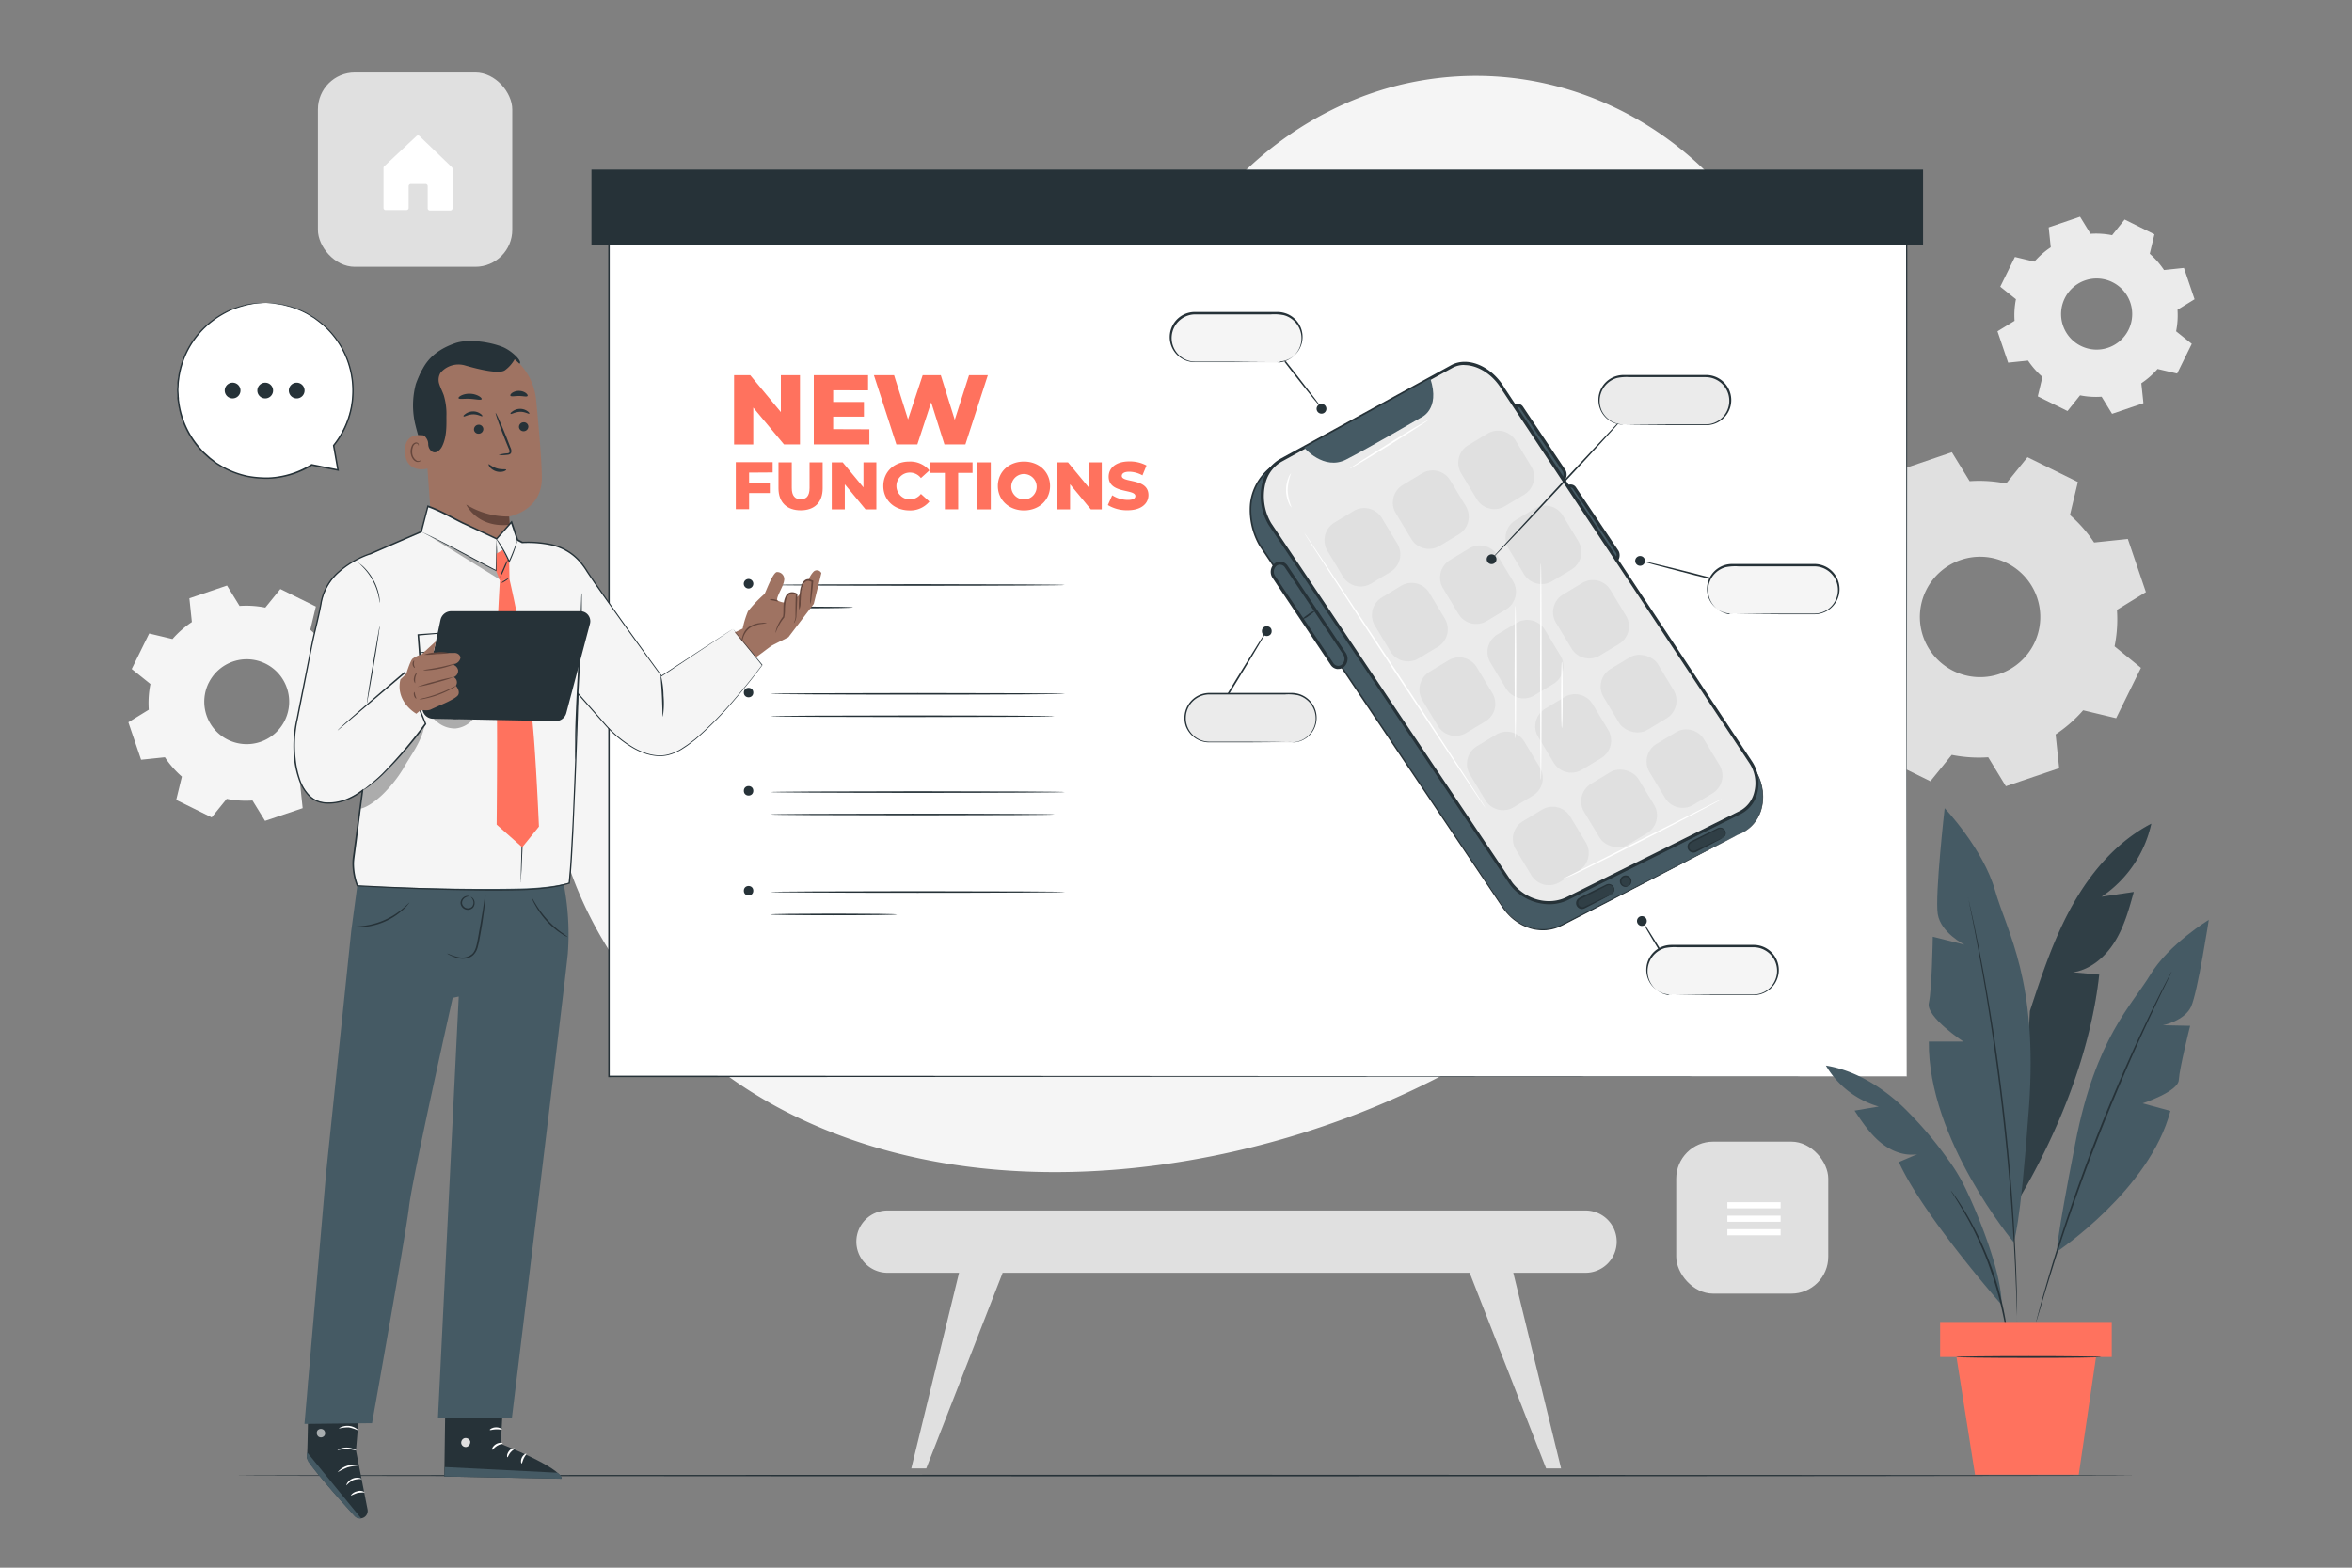 <svg xmlns="http://www.w3.org/2000/svg" viewBox="0 0 750 500"><rect x="0" y="0" width="750" height="500" fill="#808080" stroke="none"/><g id="background-complete"><path d="M597.82,168.49a43.84,43.84,0,0,1,8.77-7.7L605.46,150l16.95-5.76,5.66,9.23a43.63,43.63,0,0,1,11.65.75l6.8-8.4,16.06,7.91-2.52,10.52a43.89,43.89,0,0,1,7.7,8.78l10.76-1.13,5.76,16.95-9.23,5.66a43.56,43.56,0,0,1-.76,11.64L682.7,213l-7.91,16.06-10.52-2.52a43.84,43.84,0,0,1-8.78,7.69L656.62,245l-17,5.76L634,241.52a44,44,0,0,1-11.64-.76l-6.81,8.41-16.06-7.92L602,230.73a43.75,43.75,0,0,1-7.69-8.77l-10.77,1.13-5.75-17,9.22-5.66a44,44,0,0,1,.76-11.65L579.38,182,587.3,166l10.52,2.52Zm16.36,19.8a19.2,19.2,0,1,0,25.71-8.74A19.2,19.2,0,0,0,614.18,188.29Z" style="fill:#e0e0e0"></path><path d="M648.76,83.42a25.9,25.9,0,0,1,5.18-4.54l-.66-6.36,10-3.4,3.34,5.45a25.75,25.75,0,0,1,6.88.45l4-5L687,74.73l-1.49,6.21a25.63,25.63,0,0,1,4.54,5.18l6.36-.67,3.39,10-5.44,3.34a25.71,25.71,0,0,1-.45,6.87l5,4-4.67,9.48L688,117.68a26,26,0,0,1-5.18,4.55l.67,6.35-10,3.4-3.34-5.45a25.7,25.7,0,0,1-6.87-.44l-4,5-9.48-4.67,1.49-6.21A26.27,26.27,0,0,1,646.7,115l-6.35.66-3.4-10,5.45-3.34a25.75,25.75,0,0,1,.44-6.88l-5-4,4.67-9.48,6.21,1.49Zm9.66,11.69A11.34,11.34,0,1,0,673.6,90,11.33,11.33,0,0,0,658.42,95.11Z" style="fill:#ebebeb"></path><rect x="534.51" y="364.12" width="48.48" height="48.48" rx="11.78" style="fill:#e0e0e0"></rect><rect x="550.82" y="383.43" width="16.98" height="1.95" style="fill:#fff"></rect><rect x="550.82" y="387.73" width="16.98" height="1.95" style="fill:#fff"></rect><rect x="550.82" y="392.04" width="16.98" height="1.95" style="fill:#fff"></rect><path d="M505.6,405.94H283a9.93,9.93,0,0,1-9.93-9.93h0a9.94,9.94,0,0,1,9.93-9.93H505.6a9.94,9.94,0,0,1,9.93,9.93h0A9.93,9.93,0,0,1,505.6,405.94Z" style="fill:#e0e0e0"></path><polygon points="306.22 404.3 290.59 468.34 295.36 468.34 319.73 405.94 306.22 404.3" style="fill:#e0e0e0"></polygon><polygon points="482.15 404.3 497.79 468.34 493.02 468.34 468.64 405.94 482.15 404.3" style="fill:#e0e0e0"></polygon><rect x="101.37" y="23.11" width="61.98" height="61.98" rx="11.78" style="fill:#e0e0e0"></rect><path d="M123.06,67h6.56a.69.69,0,0,0,.69-.7V59.38a.7.7,0,0,1,.7-.7h4.68a.69.69,0,0,1,.69.7v7.06a.7.7,0,0,0,.7.7h6.52a.7.7,0,0,0,.7-.7V53.82a.68.68,0,0,0-.22-.5l-10.29-9.91a.7.7,0,0,0-1,0l-10.28,9.64a.73.73,0,0,0-.22.52l0,12.72A.69.69,0,0,0,123.06,67Z" style="fill:#fff"></path><path d="M55,203.82a31.11,31.11,0,0,1,6.18-5.42l-.79-7.58,12-4.06,4,6.5a30.72,30.72,0,0,1,8.21.53l4.8-5.92,11.32,5.58-1.78,7.41a30.63,30.63,0,0,1,5.43,6.19l7.58-.8L116,218.2l-6.5,4a30.77,30.77,0,0,1-.53,8.21l5.92,4.79-5.58,11.32-7.41-1.77a30.89,30.89,0,0,1-6.19,5.42l.8,7.59-12,4.05-4-6.5a30.77,30.77,0,0,1-8.21-.53l-4.8,5.92-11.31-5.58L58,247.7a31.11,31.11,0,0,1-5.42-6.18l-7.59.79-4.06-11.95,6.51-4a30.67,30.67,0,0,1,.53-8.2L42,213.37l5.57-11.32L55,203.82Zm11.53,14a13.54,13.54,0,1,0,18.13-6.16A13.53,13.53,0,0,0,66.56,217.78Z" style="fill:#f5f5f5"></path></g><g id="background-simple"><path d="M563.38,80.1l-2.43-4c-20.52-33.8-57.61-54.19-96.72-51.71a103.8,103.8,0,0,0-15,2.05C413.7,34,382.77,60.93,369.94,95.37c-7.54,20.25-9.65,43.57-24,59.65-18.63,20.92-50.25,21.58-78.06,20.71s-59.44-.13-78,20.88c-11.61,13.15-15.3,31.86-14.36,49.47,2.47,46.65,35,88.35,76.31,109.08s90,22.58,135.23,13.47c63.37-12.78,123.63-47.86,159.86-102S592.37,138.58,563.38,80.1Z" style="fill:#f5f5f5"></path></g><g id="Floor"><path d="M681,470.62c0,.14-135.68.26-303,.26s-303-.12-303-.26,135.65-.26,303-.26S681,470.48,681,470.62Z" style="fill:#263238"></path></g><g id="Board"><rect x="194.14" y="58.02" width="413.86" height="285.29" style="fill:#fff"></rect><path d="M608,343.31c0-1.72-.08-111.71-.21-285.29l.21.21-413.83.05h0l.26-.26c0,101.88,0,198.67,0,285.29l-.23-.24,413.86.24-413.86.24h-.24v-.24c0-86.62,0-183.41,0-285.29v-.26h.29L608,57.81h.21V58C608.08,231.6,608,341.59,608,343.31Z" style="fill:#263238"></path><path d="M497.93,153.52h0c-1.1.92-2.47.93-3.07,0l-13.61-20.31a2.64,2.64,0,0,1,.89-3.29h0c1.09-.91,2.47-.93,3.07,0l13.61,20.31C499.42,151.13,499,152.6,497.93,153.52Z" style="fill:#455a64"></path><path d="M496.19,154.72a2.07,2.07,0,0,1-.35,0,2,2,0,0,1-1.4-.85l-13.61-20.31a3.12,3.12,0,0,1,1-3.95,3.15,3.15,0,0,1,2.4-.79,2,2,0,0,1,1.4.86L499.24,150a3.12,3.12,0,0,1-1,3.94h0A3.27,3.27,0,0,1,496.19,154.72Zm-12.31-24.95a2.26,2.26,0,0,0-1.42.58,2.19,2.19,0,0,0-.8,2.62l13.61,20.31a1,1,0,0,0,.71.42,2.24,2.24,0,0,0,1.63-.56h0a2.22,2.22,0,0,0,.8-2.63L484.79,130.2a1,1,0,0,0-.71-.42Z" style="fill:#263238"></path><path d="M514.8,179.25h0c-1.09.92-2.46.94-3.06,0L498.12,159a2.64,2.64,0,0,1,.9-3.28h0c1.09-.92,2.46-.94,3.06,0L515.7,176C516.3,176.86,515.9,178.33,514.8,179.25Z" style="fill:#455a64"></path><path d="M513.06,180.45l-.34,0a2,2,0,0,1-1.4-.86l-13.61-20.31a3.13,3.13,0,0,1,1-3.95,3.18,3.18,0,0,1,2.41-.79,2,2,0,0,1,1.4.86l13.61,20.31a3.1,3.1,0,0,1-1,3.94A3.25,3.25,0,0,1,513.06,180.45Zm-12.3-24.95a2.3,2.3,0,0,0-1.42.58,2.18,2.18,0,0,0-.8,2.62L512.15,179a1,1,0,0,0,.71.43,2.18,2.18,0,0,0,1.62-.57h0c.89-.75,1.26-2,.8-2.62l-13.61-20.31a1,1,0,0,0-.71-.43Z" style="fill:#263238"></path><path d="M554.07,266.28l-56,28.79c-6.48,3.25-14.32.8-18.8-5.88L401.84,173.88c-4.88-8.75-4.41-19.51,4.81-25.77l54.14-27.56c5.21-2.87,11.68-.9,15.26,4.63l83.29,120C564.11,252.17,563.06,262.76,554.07,266.28Z" style="fill:#455a64"></path><path d="M554.07,266.28l1.16-.57a13.07,13.07,0,0,0,3.06-2.15,12.34,12.34,0,0,0,3.14-5.17,15,15,0,0,0,.06-8.22,15.47,15.47,0,0,0-2-4.52c-.94-1.46-2-3-3.12-4.53l-7.14-10.25-17.39-25-45.27-65.11-6.47-9.3-3.29-4.74-1.66-2.36a12.94,12.94,0,0,0-2-2.07,11.64,11.64,0,0,0-5.1-2.57,10.2,10.2,0,0,0-5.71.38,26,26,0,0,0-2.68,1.27L457,122.76l-5.41,2.75-44.85,22.83,0,0-1.16.88a17.72,17.72,0,0,0-4.5,5.22,16.85,16.85,0,0,0-2,6.5,22.46,22.46,0,0,0,2.93,12.84v0l49,73.09,21.15,31.56q2.47,3.71,4.87,7.26c1.61,2.36,3,4.81,5,6.64a17.72,17.72,0,0,0,3.28,2.32,15.5,15.5,0,0,0,3.67,1.37,14.16,14.16,0,0,0,3.83.3,13.73,13.73,0,0,0,3.66-.78,33.86,33.86,0,0,0,3.33-1.59l3.22-1.65,6.2-3.17,11.32-5.79,18.07-9.24,11.38-5.8,3-1.49,1-.49s-.33.19-1,.54l-2.94,1.53-11.34,5.88-18,9.31-11.3,5.83-6.19,3.19-3.22,1.66a36,36,0,0,1-3.36,1.61,14.33,14.33,0,0,1-3.76.81,14.94,14.94,0,0,1-3.93-.3,15.89,15.89,0,0,1-3.77-1.4,18.07,18.07,0,0,1-3.36-2.37,20.41,20.41,0,0,1-2.74-3.18c-.78-1.16-1.58-2.33-2.37-3.52l-4.88-7.25-21.2-31.53c-15-22.29-31.52-46.94-49.07-73.06h0a23,23,0,0,1-3-13.14,17,17,0,0,1,2.06-6.7,18.1,18.1,0,0,1,4.63-5.38l1.19-.9h0l44.84-22.81,5.41-2.75,2.68-1.37a27.5,27.5,0,0,1,2.74-1.29,10.69,10.69,0,0,1,6-.4,12.12,12.12,0,0,1,5.31,2.68,13.8,13.8,0,0,1,2.05,2.14l1.68,2.4,3.29,4.74,6.45,9.31,45.18,65.16,17.33,25L556.6,241c1.08,1.59,2.15,3.07,3.1,4.55a15.72,15.72,0,0,1,2,4.59,15.22,15.22,0,0,1-.11,8.32,12.45,12.45,0,0,1-3.21,5.19,13,13,0,0,1-3.12,2.13Z" style="fill:#263238"></path><path d="M555.13,259l-55.26,27.51c-6.25,3.1-13.83.67-18-4.75L404.92,167.1c-4.39-7.84-2.62-16.93,3.59-20.34l54.43-29.83c5-2.75,12.54.36,16.51,7.24l78.82,119C562,248.69,560.29,256.38,555.13,259Z" style="fill:#ebebeb"></path><path d="M493.94,288.4a16,16,0,0,1-12.5-6.31L404.51,167.37a18,18,0,0,1-1.92-13.65,12,12,0,0,1,5.68-7.39l54.43-29.84c5.39-3,13.11.37,17.18,7.43l78.81,118.94a12.52,12.52,0,0,1,1.67,10.07,10.11,10.11,0,0,1-5,6.54h0L500.09,287A13.7,13.7,0,0,1,493.94,288.4Zm-27-172a7.71,7.71,0,0,0-3.79.93L408.75,147.2a11,11,0,0,0-5.2,6.8,17,17,0,0,0,1.81,12.85L482.25,281.5c4.29,5.52,11.61,7.46,17.39,4.58l55.26-27.5a9.15,9.15,0,0,0,4.49-5.91,11.48,11.48,0,0,0-1.54-9.26L479,124.44C476.17,119.49,471.28,116.44,467,116.44Z" style="fill:#263238"></path><path d="M430.91,163.17H438a6.57,6.57,0,0,1,6.57,6.57v9.58a6.56,6.56,0,0,1-6.56,6.56h-7.14a6.56,6.56,0,0,1-6.56-6.56v-9.58a6.56,6.56,0,0,1,6.56-6.56Z" transform="translate(-27.73 249.35) rotate(-31.08)" style="fill:#e0e0e0"></path><path d="M473.54,138.51h7.14a6.57,6.57,0,0,1,6.57,6.57v9.58a6.56,6.56,0,0,1-6.56,6.56h-7.14a6.57,6.57,0,0,1-6.57-6.57v-9.58a6.57,6.57,0,0,1,6.57-6.57Z" transform="translate(-8.88 267.82) rotate(-31.08)" style="fill:#e0e0e0"></path><path d="M452.69,151.2h7.14a6.56,6.56,0,0,1,6.56,6.56v9.58a6.57,6.57,0,0,1-6.57,6.57h-7.14a6.57,6.57,0,0,1-6.57-6.57v-9.58a6.56,6.56,0,0,1,6.56-6.56Z" transform="translate(-18.42 258.87) rotate(-31.08)" style="fill:#e0e0e0"></path><path d="M446,187.09h7.14a6.57,6.57,0,0,1,6.57,6.57v9.58a6.57,6.57,0,0,1-6.57,6.57H446a6.56,6.56,0,0,1-6.56-6.56v-9.58a6.57,6.57,0,0,1,6.57-6.57Z" transform="translate(-37.91 260.55) rotate(-31.08)" style="fill:#e0e0e0"></path><path d="M488.59,162.43h7.14a6.57,6.57,0,0,1,6.57,6.57v9.58a6.56,6.56,0,0,1-6.56,6.56h-7.14a6.57,6.57,0,0,1-6.57-6.57V169a6.56,6.56,0,0,1,6.56-6.56Z" transform="translate(-19.06 279.02) rotate(-31.08)" style="fill:#e0e0e0"></path><path d="M467.73,175.12h7.14a6.57,6.57,0,0,1,6.57,6.57v9.58a6.57,6.57,0,0,1-6.57,6.57h-7.14a6.57,6.57,0,0,1-6.57-6.57v-9.58a6.56,6.56,0,0,1,6.56-6.56Z" transform="translate(-28.61 270.08) rotate(-31.08)" style="fill:#e0e0e0"></path><path d="M461.13,210.81h7.14a6.57,6.57,0,0,1,6.57,6.57V227a6.56,6.56,0,0,1-6.56,6.56h-7.14a6.57,6.57,0,0,1-6.57-6.57v-9.58a6.57,6.57,0,0,1,6.57-6.57Z" transform="translate(-47.98 271.79) rotate(-31.08)" style="fill:#e0e0e0"></path><path d="M503.76,186.15h7.14a6.57,6.57,0,0,1,6.57,6.57v9.58a6.56,6.56,0,0,1-6.56,6.56h-7.14a6.57,6.57,0,0,1-6.57-6.57v-9.58a6.57,6.57,0,0,1,6.57-6.57Z" transform="translate(-29.13 290.26) rotate(-31.08)" style="fill:#e0e0e0"></path><path d="M482.91,198.84H490a6.56,6.56,0,0,1,6.56,6.56V215a6.57,6.57,0,0,1-6.57,6.57h-7.14a6.57,6.57,0,0,1-6.57-6.57v-9.58A6.56,6.56,0,0,1,482.91,198.84Z" transform="translate(-38.68 281.31) rotate(-31.08)" style="fill:#e0e0e0"></path><path d="M476.3,234.53h7.14a6.57,6.57,0,0,1,6.57,6.57v9.58a6.57,6.57,0,0,1-6.57,6.57H476.3a6.56,6.56,0,0,1-6.56-6.56v-9.58A6.57,6.57,0,0,1,476.3,234.53Z" transform="translate(-58.05 283.02) rotate(-31.08)" style="fill:#e0e0e0"></path><rect x="512.37" y="209.87" width="20.27" height="22.71" rx="6.57" transform="translate(-39.2 301.49) rotate(-31.08)" style="fill:#e0e0e0"></rect><path d="M498.08,222.56h7.14a6.57,6.57,0,0,1,6.57,6.57v9.58a6.57,6.57,0,0,1-6.57,6.57h-7.14a6.57,6.57,0,0,1-6.57-6.57v-9.58a6.56,6.56,0,0,1,6.56-6.56Z" transform="translate(-48.74 292.55) rotate(-31.08)" style="fill:#e0e0e0"></path><path d="M490.95,258.45h7.14a6.56,6.56,0,0,1,6.56,6.56v9.58a6.57,6.57,0,0,1-6.57,6.57h-7.14a6.57,6.57,0,0,1-6.57-6.57V265A6.57,6.57,0,0,1,490.95,258.45Z" transform="translate(-68.29 294.02) rotate(-31.08)" style="fill:#e0e0e0"></path><path d="M533.58,233.79h7.14a6.57,6.57,0,0,1,6.57,6.57v9.58a6.56,6.56,0,0,1-6.56,6.56h-7.14a6.57,6.57,0,0,1-6.57-6.57v-9.58a6.57,6.57,0,0,1,6.57-6.57Z" transform="translate(-49.44 312.49) rotate(-31.08)" style="fill:#e0e0e0"></path><rect x="506.16" y="246.48" width="20.27" height="22.71" rx="6.57" transform="translate(-58.99 303.55) rotate(-31.08)" style="fill:#e0e0e0"></rect><path d="M415.87,142.79s6.27,7.41,13.39,3.77S453,133.24,453,133.24s6.4-2.45,3.1-12.52Z" style="fill:#455a64"></path><path d="M428.22,212.33h0a2.33,2.33,0,0,1-3.48-.57L406.19,184a3,3,0,0,1,.51-3.87h0a2.32,2.32,0,0,1,3.47.57l18.56,27.77A3,3,0,0,1,428.22,212.33Z" style="fill:#455a64"></path><path d="M426.74,213.37a2.69,2.69,0,0,1-.4,0,2.89,2.89,0,0,1-2-1.3l-18.56-27.77a3.48,3.48,0,0,1,.61-4.53,2.76,2.76,0,0,1,2.19-.63,2.94,2.94,0,0,1,2,1.3l18.55,27.77a3.48,3.48,0,0,1-.6,4.53A2.78,2.78,0,0,1,426.74,213.37Zm-18.56-33.29a1.86,1.86,0,0,0-1.17.43,2.47,2.47,0,0,0-.41,3.2l18.56,27.77a1.92,1.92,0,0,0,1.32.88,1.81,1.81,0,0,0,1.42-.42,2.46,2.46,0,0,0,.41-3.2L409.75,181a1.87,1.87,0,0,0-1.32-.87A1.1,1.1,0,0,0,408.18,180.08Z" style="fill:#263238"></path><path d="M491.35,248.82c-.14,0-.26-15.5-.26-34.62s.12-34.62.26-34.62.26,15.5.26,34.62S491.5,248.82,491.35,248.82Z" style="fill:#fff"></path><path d="M483.23,235.56c-.14,0-.26-9.49-.26-21.19s.12-21.18.26-21.18.26,9.48.26,21.18S483.38,235.56,483.23,235.56Z" style="fill:#fff"></path><path d="M498.05,232.22c-.14,0-.26-4.75-.26-10.59s.12-10.6.26-10.6.26,4.74.26,10.6S498.19,232.22,498.05,232.22Z" style="fill:#fff"></path><path d="M419.24,194.82c.09.11-.73.81-1.83,1.56a5.74,5.74,0,0,1-2.12,1.13c-.08-.12.74-.82,1.83-1.56A5.57,5.57,0,0,1,419.24,194.82Z" style="fill:#263238"></path><path d="M404,201.11c.12.08-4.1,7.21-9.43,15.93s-9.76,15.73-9.88,15.66,4.1-7.21,9.43-15.93S403.83,201,404,201.11Z" style="fill:#263238"></path><circle cx="403.95" cy="201.3" r="1.56" style="fill:#263238"></circle><path d="M411.91,236.82H385.63a7.78,7.78,0,0,1-7.78-7.78h0a7.78,7.78,0,0,1,7.78-7.78h26.28a7.78,7.78,0,0,1,7.78,7.78h0A7.78,7.78,0,0,1,411.91,236.82Z" style="fill:#ebebeb"></path><path d="M411.91,236.82s.36,0,1-.13a7.64,7.64,0,0,0,1-14.94,15.23,15.23,0,0,0-4.1-.26h-4.43l-19.74,0a7.64,7.64,0,0,0-4.65,1.61,7.55,7.55,0,0,0-2.37,8.62,7.5,7.5,0,0,0,6.77,4.83c1.42,0,2.82,0,4.17,0l7.51,0,10.86.09,3,.05.77,0,.26,0a.76.76,0,0,1-.26,0l-.77,0-3,0-10.86.08-7.51,0c-1.35,0-2.74,0-4.19,0a8,8,0,0,1-4.28-1.39,8.14,8.14,0,0,1-2.94-3.71A8,8,0,0,1,385.63,221l19.74,0h6.55a8.43,8.43,0,0,1,2.09.29,7.94,7.94,0,0,1,5,11.2,7.78,7.78,0,0,1-3.24,3.37,7.14,7.14,0,0,1-2.83.89A5.35,5.35,0,0,1,411.91,236.82Z" style="fill:#263238"></path><path d="M522.87,178.74c0-.14,8.1,1.79,18,4.31s17.91,4.67,17.87,4.81-8.09-1.79-18-4.31S522.84,178.88,522.87,178.74Z" style="fill:#263238"></path><path d="M521.89,180a1.56,1.56,0,1,0,0-2.21A1.55,1.55,0,0,0,521.89,180Z" style="fill:#263238"></path><path d="M552.23,195.64h26.28a7.78,7.78,0,0,0,7.78-7.78h0a7.77,7.77,0,0,0-7.78-7.77H552.23a7.77,7.77,0,0,0-7.78,7.77h0A7.78,7.78,0,0,0,552.23,195.64Z" style="fill:#f5f5f5"></path><path d="M552.23,195.64a5.85,5.85,0,0,1-1,0,7.32,7.32,0,0,1-2.82-.89,7.87,7.87,0,0,1-3.64-9.51,8,8,0,0,1,7.48-5.36h6.56l19.74,0a8,8,0,0,1,7.77,6,8,8,0,0,1-.28,4.92,8.11,8.11,0,0,1-2.94,3.72,8,8,0,0,1-4.28,1.39c-1.46,0-2.84,0-4.19,0l-7.51,0-10.87-.09-3,0-.77,0a.9.9,0,0,1-.26,0,.76.76,0,0,1,.26,0l.77,0,3-.05,10.87-.08,7.51,0c1.34,0,2.75,0,4.17,0a7.5,7.5,0,0,0,6.77-4.83,7.52,7.52,0,0,0-7-10.22l-19.74,0-4.43,0a15.62,15.62,0,0,0-4.1.26,7.61,7.61,0,0,0-4.86,10.66,7.72,7.72,0,0,0,3.09,3.32,7.6,7.6,0,0,0,2.74,1C551.87,195.61,552.23,195.61,552.23,195.64Z" style="fill:#263238"></path><path d="M523.53,293.56c.12-.07,3.1,4.58,6.66,10.39s6.34,10.59,6.21,10.67-3.1-4.58-6.66-10.39S523.41,293.64,523.53,293.56Z" style="fill:#263238"></path><path d="M522,293.75a1.56,1.56,0,1,0,1.56-1.56A1.56,1.56,0,0,0,522,293.75Z" style="fill:#263238"></path><path d="M532.87,317.13h26.28a7.78,7.78,0,0,0,7.78-7.78h0a7.77,7.77,0,0,0-7.78-7.77H532.87a7.77,7.77,0,0,0-7.78,7.77h0A7.78,7.78,0,0,0,532.87,317.13Z" style="fill:#f5f5f5"></path><path d="M532.87,317.13a5.75,5.75,0,0,1-1,0,7.31,7.31,0,0,1-2.83-.89,7.93,7.93,0,0,1,1.76-14.57,8,8,0,0,1,2.09-.3h6.55l19.74,0A8,8,0,0,1,563.7,316a8,8,0,0,1-4.28,1.39c-1.45,0-2.84,0-4.19,0l-7.51,0-10.87-.09-3,0-.77,0-.26,0a.76.76,0,0,1,.26,0l.77,0,3-.05,10.87-.08,7.51,0c1.34,0,2.75,0,4.17,0a7.5,7.5,0,0,0,6.77-4.83,7.52,7.52,0,0,0-7-10.22l-19.74,0-4.43,0a15.62,15.62,0,0,0-4.1.26,7.67,7.67,0,0,0,1,14.95C532.51,317.1,532.87,317.1,532.87,317.13Z" style="fill:#263238"></path><path d="M421.56,130.31c-.11.09-4.15-4.86-9-11.06s-8.71-11.3-8.6-11.39,4.15,4.87,9,11.07S421.67,130.23,421.56,130.31Z" style="fill:#263238"></path><path d="M421.87,131.86a1.56,1.56,0,1,1,1-2A1.56,1.56,0,0,1,421.87,131.86Z" style="fill:#263238"></path><path d="M407.44,115.64H381.15a7.78,7.78,0,0,1-7.78-7.78h0a7.79,7.79,0,0,1,7.78-7.78h26.29a7.78,7.78,0,0,1,7.77,7.78h0A7.77,7.77,0,0,1,407.44,115.64Z" style="fill:#f5f5f5"></path><path d="M407.44,115.64s.35,0,1-.13a7.42,7.42,0,0,0,2.74-1,7.66,7.66,0,0,0,3.39-9.21,7.6,7.6,0,0,0-5.17-4.77,15.55,15.55,0,0,0-4.09-.26h-4.44l-19.74,0a7.54,7.54,0,0,0-4.64,1.62,7.52,7.52,0,0,0-2.38,8.61,7.53,7.53,0,0,0,6.77,4.83c1.42,0,2.83,0,4.18,0l7.5,0,10.87.08,3,0,.76,0a.8.8,0,0,1,.27,0,.94.94,0,0,1-.27,0l-.76,0-3,0-10.87.09-7.5,0c-1.36,0-2.74,0-4.19,0a8,8,0,0,1,.26-16l19.74,0,4.44,0h2.12a8.12,8.12,0,0,1,2.09.3,7.93,7.93,0,0,1,5,11.2,7.84,7.84,0,0,1-3.24,3.37,7.41,7.41,0,0,1-2.83.89A5.72,5.72,0,0,1,407.44,115.64Z" style="fill:#263238"></path><g style="opacity:0.3"><path d="M513.78,285.21l-8.59,4.29a1.63,1.63,0,0,1-2.18-.73h0a1.63,1.63,0,0,1,.73-2.19l8.58-4.28a1.63,1.63,0,0,1,2.19.73h0A1.63,1.63,0,0,1,513.78,285.21Z"></path></g><path d="M513.78,285.21a2.38,2.38,0,0,0,.68-.86,1.55,1.55,0,0,0-.07-1.22,1.47,1.47,0,0,0-1.29-.82,1.79,1.79,0,0,0-.9.27l-1,.52L509,284.24l-5.12,2.58A1.38,1.38,0,0,0,505,289.3l.59-.29,4.21-2,2.86-1.33a4.87,4.87,0,0,1,1.08-.43,4.78,4.78,0,0,1-1,.61L510,287.3l-4.16,2.14-.6.3a2,2,0,0,1-.76.18,1.89,1.89,0,0,1-1.44-.65,1.86,1.86,0,0,1-.43-1.58,1.89,1.89,0,0,1,1-1.34l5.13-2.54,2.25-1.09,1-.5a2.19,2.19,0,0,1,1.09-.28,1.81,1.81,0,0,1,1.55,1.07,1.73,1.73,0,0,1,0,1.42C514.27,285.15,513.76,285.23,513.78,285.21Z" style="fill:#263238"></path><g style="opacity:0.3"><path d="M549.31,267.19l-8.59,4.28a1.63,1.63,0,0,1-2.18-.73h0a1.63,1.63,0,0,1,.73-2.19l8.58-4.28A1.63,1.63,0,0,1,550,265h0A1.64,1.64,0,0,1,549.31,267.19Z"></path></g><path d="M549.31,267.19a2.36,2.36,0,0,0,.68-.87,1.55,1.55,0,0,0-.07-1.22,1.47,1.47,0,0,0-1.29-.82,1.71,1.71,0,0,0-.9.28l-1,.51-2.22,1.14-5.11,2.58a1.37,1.37,0,0,0,1.18,2.48l.59-.29,4.21-2,2.86-1.33a4.47,4.47,0,0,1,1.08-.42,5.79,5.79,0,0,1-1,.6l-2.79,1.48-4.15,2.14-.61.31a2,2,0,0,1-.76.17,1.89,1.89,0,0,1-1.44-.65,1.85,1.85,0,0,1-.43-1.57,1.89,1.89,0,0,1,1-1.35l5.13-2.54,2.25-1.09,1-.49a2.09,2.09,0,0,1,1.09-.28,1.78,1.78,0,0,1,1.55,1.06,1.73,1.73,0,0,1,0,1.42C549.8,267.12,549.29,267.2,549.31,267.19Z" style="fill:#263238"></path><g style="opacity:0.3"><path d="M519.14,282.56h0a1.63,1.63,0,0,1-2.18-.73h0a1.62,1.62,0,0,1,.73-2.19h0a1.62,1.62,0,0,1,2.18.73h0A1.63,1.63,0,0,1,519.14,282.56Z"></path></g><path d="M519.14,282.56c-.06-.07.56-.35.69-1.19a1.47,1.47,0,0,0-.46-1.28,1.43,1.43,0,0,0-1.57-.22,1.41,1.41,0,0,0-.76,1.39,1.44,1.44,0,0,0,.74,1.13c.75.4,1.35.07,1.36.17s-.09.13-.36.23a1.62,1.62,0,0,1-1.17-.07,1.78,1.78,0,0,1-1.05-1.41,1.86,1.86,0,0,1,3.14-1.57,1.8,1.8,0,0,1,.49,1.7,1.61,1.61,0,0,1-.65,1C519.31,282.56,519.15,282.58,519.14,282.56Z" style="fill:#263238"></path><path d="M475.48,178.47s.12-.19.4-.51l1.24-1.39,4.61-5L497.06,155l21.78-23.27a2.58,2.58,0,0,1-.37.53c-.26.35-.67.81-1.19,1.43-1.06,1.22-2.61,3-4.55,5.1-3.88,4.27-9.28,10.13-15.29,16.56S486,167.6,482,171.78l-4.74,4.93L476,178A4.14,4.14,0,0,1,475.48,178.47Z" style="fill:#263238"></path><path d="M476.46,179.69a1.56,1.56,0,1,0-2.15-.5A1.56,1.56,0,0,0,476.46,179.69Z" style="fill:#263238"></path><path d="M517.61,135.36H543.9a7.78,7.78,0,0,0,7.78-7.77h0a7.78,7.78,0,0,0-7.78-7.78H517.61a7.77,7.77,0,0,0-7.77,7.78h0A7.77,7.77,0,0,0,517.61,135.36Z" style="fill:#ebebeb"></path><path d="M517.61,135.36a4.72,4.72,0,0,1-1,0,7.23,7.23,0,0,1-2.83-.89,7.9,7.9,0,0,1-3.64-9.51,8,8,0,0,1,5.4-5.06,8.12,8.12,0,0,1,2.09-.3h6.56l19.74,0a8,8,0,0,1,.26,16c-1.45,0-2.83,0-4.19,0l-7.5,0-10.87-.08-3-.05-.76,0-.27,0a1.39,1.39,0,0,1,.27,0l.76,0,3-.05,10.87-.08,7.5,0c1.35,0,2.76,0,4.18,0a7.48,7.48,0,0,0,4-1.33,7.51,7.51,0,0,0,3-8.11,7.54,7.54,0,0,0-7.27-5.61l-19.74,0h-4.44a14.74,14.74,0,0,0-4.09.26A7.6,7.6,0,0,0,510.77,131a7.79,7.79,0,0,0,5.82,4.29C517.26,135.33,517.62,135.34,517.61,135.36Z" style="fill:#263238"></path><path d="M473.74,257.77c-.12.08-13.17-19.53-29.15-43.78s-28.84-44-28.72-44.08S429,189.43,445,213.7,473.86,257.69,473.74,257.77Z" style="fill:#fff"></path><path d="M411.7,150.94a16.83,16.83,0,0,0-1.09,5.48,16.54,16.54,0,0,0,1.27,5.44,3.78,3.78,0,0,1-.91-1.43,10.3,10.3,0,0,1-.13-8A3.87,3.87,0,0,1,411.7,150.94Z" style="fill:#fff"></path><path d="M455.48,133.93c.08.12-5.48,3.69-12.4,8s-12.6,7.65-12.68,7.53,5.48-3.69,12.4-8S455.41,133.81,455.48,133.93Z" style="fill:#fff"></path><path d="M549,254.87a2.86,2.86,0,0,1-.49.31L547,256l-5.39,2.86c-4.57,2.39-10.9,5.66-17.91,9.22s-13.39,6.73-18,9-7.6,3.53-7.65,3.29a13.37,13.37,0,0,0,2-.9l5.47-2.72,18-9.09,18-9.09L547,255.8l1.49-.72A2.43,2.43,0,0,1,549,254.87Z" style="fill:#fff"></path><path d="M255.09,119.66v22.08H250L240.2,130v11.76h-6.12V119.66h5.14L249,131.43V119.66Z" style="fill:#FF725E"></path><path d="M277.22,136.92v4.82H259.5V119.66h17.31v4.83H265.68v3.72h9.81v4.67h-9.81v4Z" style="fill:#FF725E"></path><path d="M315,119.66l-7.16,22.08h-6.68l-4.23-13.43-4.41,13.43h-6.69l-7.16-22.08h6.43l4.45,14.1,4.67-14.1H300l4.45,14.23L309,119.66Z" style="fill:#FF725E"></path><path d="M238.87,150.73V154h6.61v3.27h-6.61v5.14h-4.24v-15h11.75v3.27Z" style="fill:#FF725E"></path><path d="M248.24,155.76v-8.3h4.24v8.17c0,2.57,1.07,3.6,2.85,3.6s2.82-1,2.82-3.6v-8.17h4.18v8.3c0,4.48-2.61,7-7,7S248.24,160.24,248.24,155.76Z" style="fill:#FF725E"></path><path d="M279.45,147.46v15H276l-6.61-8v8h-4.16v-15h3.49l6.62,8v-8Z" style="fill:#FF725E"></path><path d="M281.67,155c0-4.56,3.49-7.79,8.25-7.79a7.92,7.92,0,0,1,6.44,2.82l-2.7,2.44a4.42,4.42,0,0,0-3.53-1.75,4.28,4.28,0,0,0,0,8.56,4.42,4.42,0,0,0,3.53-1.75l2.7,2.44a7.92,7.92,0,0,1-6.44,2.82C285.16,162.74,281.67,159.51,281.67,155Z" style="fill:#FF725E"></path><path d="M301.3,150.82h-4.6v-3.36h13.42v3.36h-4.58v11.62H301.3Z" style="fill:#FF725E"></path><path d="M311.7,147.46h4.24v15H311.7Z" style="fill:#FF725E"></path><path d="M318.19,155c0-4.5,3.53-7.79,8.33-7.79s8.32,3.29,8.32,7.79-3.53,7.79-8.32,7.79S318.19,159.45,318.19,155Zm12.37,0a4.05,4.05,0,1,0-4,4.28A4,4,0,0,0,330.56,155Z" style="fill:#FF725E"></path><path d="M351.33,147.46v15h-3.49l-6.62-8v8h-4.15v-15h3.49l6.61,8v-8Z" style="fill:#FF725E"></path><path d="M353.27,161.09l1.39-3.12a9.44,9.44,0,0,0,4.95,1.48c1.75,0,2.44-.5,2.44-1.23,0-2.37-8.52-.64-8.52-6.2,0-2.68,2.18-4.86,6.63-4.86a11.3,11.3,0,0,1,5.44,1.3l-1.3,3.15a8.9,8.9,0,0,0-4.16-1.16c-1.77,0-2.42.6-2.42,1.35,0,2.29,8.5.58,8.5,6.1,0,2.62-2.18,4.84-6.63,4.84A11.74,11.74,0,0,1,353.27,161.09Z" style="fill:#FF725E"></path><path d="M240.21,186.18a1.52,1.52,0,1,1-1.51-1.52A1.52,1.52,0,0,1,240.21,186.18Z" style="fill:#263238"></path><path d="M339.57,186.58c0,.14-21,.26-46.95.26s-46.94-.12-46.94-.26,21-.26,46.94-.26S339.57,186.44,339.57,186.58Z" style="fill:#263238"></path><path d="M272,193.74c0,.14-5.89.26-13.16.26s-13.17-.12-13.17-.26,5.89-.26,13.17-.26S272,193.59,272,193.74Z" style="fill:#263238"></path><circle cx="238.7" cy="220.89" r="1.51" style="fill:#263238"></circle><path d="M339.57,221.29c0,.14-21,.26-46.95.26s-46.94-.12-46.94-.26,21-.26,46.94-.26S339.57,221.14,339.57,221.29Z" style="fill:#263238"></path><path d="M336.27,228.44c0,.15-20.28.26-45.3.26s-45.29-.11-45.29-.26,20.27-.26,45.29-.26S336.27,228.3,336.27,228.44Z" style="fill:#263238"></path><circle cx="238.7" cy="252.22" r="1.51" style="fill:#263238"></circle><path d="M339.57,252.62c0,.14-21,.26-46.95.26s-46.94-.12-46.94-.26,21-.26,46.94-.26S339.57,252.47,339.57,252.62Z" style="fill:#263238"></path><path d="M336.27,259.77c0,.15-20.28.26-45.3.26s-45.29-.11-45.29-.26,20.27-.26,45.29-.26S336.27,259.63,336.27,259.77Z" style="fill:#263238"></path><circle cx="238.7" cy="284.09" r="1.51" style="fill:#263238"></circle><path d="M339.57,284.49c0,.14-21,.26-46.95.26s-46.94-.12-46.94-.26,21-.26,46.94-.26S339.57,284.35,339.57,284.49Z" style="fill:#263238"></path><path d="M286,291.65c0,.14-9,.26-20.17.26s-20.18-.12-20.18-.26,9-.26,20.18-.26S286,291.5,286,291.65Z" style="fill:#263238"></path><rect x="188.6" y="54.1" width="424.62" height="23.99" style="fill:#263238"></rect></g><g id="Plant"><path d="M686,262.71c-10.82,5.61-19.11,15.26-25.08,25.88s-9.81,22.28-13.62,33.85l-3.33,59.69c12.59-21.41,22.69-46.59,25.42-71.28l-8.37-.74c5.61-.86,10.33-4.93,13.33-9.76s4.54-10.39,6.05-15.87L670.13,286A37.88,37.88,0,0,0,686,262.71Z" style="fill:#455a64"></path><g style="opacity:0.3"><path d="M686,262.71c-10.82,5.61-19.11,15.26-25.08,25.88s-9.81,22.28-13.62,33.85l-3.33,59.69c12.59-21.41,22.69-46.59,25.42-71.28l-8.37-.74c5.61-.86,10.33-4.93,13.33-9.76s4.54-10.39,6.05-15.87L670.13,286A37.88,37.88,0,0,0,686,262.71Z"></path></g><path d="M642.06,396.12s-27.33-32.7-27-63.92h11s-12-7.89-11-12.3,1.26-21.13,1.26-21.13l10.09,2.52s-7.57-3.78-8.51-9.78,2.21-33.74,2.21-33.74S632.39,270.7,636.18,284,649.9,312.64,647,353,642.06,396.12,642.06,396.12Z" style="fill:#455a64"></path><path d="M655.91,399.21s29.6-19.72,36.18-44.89l-8.87-2.42s11.36-3.71,11.56-7.47,3.61-17.26,3.61-17.26l-8.67-.18s6.92-1.39,9-6,5.61-27.61,5.61-27.61-12.72,7.7-18.66,17.52S668.35,331,661.87,364.07,655.91,399.21,655.91,399.21Z" style="fill:#455a64"></path><path d="M627.56,286.29a1.56,1.56,0,0,1,.1.33l.24,1c.21.92.5,2.22.87,3.88s.83,3.75,1.3,6.16,1.06,5.14,1.62,8.17c1.17,6.07,2.4,13.32,3.68,21.38s2.46,17,3.55,26.33,1.91,18.3,2.55,26.44,1,15.49,1.29,21.66c.15,3.08.22,5.88.3,8.33s.12,4.56.14,6.29,0,3,0,4v1a2.37,2.37,0,0,1,0,.35,1.22,1.22,0,0,1,0-.35c0-.26,0-.6,0-1,0-.95-.08-2.28-.14-4s-.13-3.83-.24-6.28-.2-5.24-.38-8.32c-.29-6.17-.78-13.5-1.41-21.64s-1.52-17.06-2.59-26.42-2.3-18.24-3.51-26.31-2.44-15.32-3.56-21.38c-.53-3.05-1.07-5.78-1.52-8.19s-.86-4.48-1.21-6.18-.59-3-.77-3.9l-.19-1A2.29,2.29,0,0,1,627.56,286.29Z" style="fill:#263238"></path><path d="M638.27,416.15s-25-28.37-32.77-45.52l5.86-2.51c-4.25.7-8.6-1.12-11.89-3.9s-5.72-6.42-8.09-10l7.72-1.3a28.73,28.73,0,0,1-16.87-13.07c9.11,1.5,17.36,6.5,24.15,12.76A119.59,119.59,0,0,1,621,369.55a57.76,57.76,0,0,1,5.68,9.34C630.89,387.58,638.28,405.73,638.27,416.15Z" style="fill:#455a64"></path><path d="M692.48,309.89a1.21,1.21,0,0,1-.11.29c-.1.22-.23.49-.38.83-.37.75-.87,1.81-1.52,3.15-1.34,2.72-3.23,6.69-5.53,11.6-4.6,9.84-10.65,23.56-16.63,39s-10.72,29.69-13.93,40.05c-1.61,5.19-2.88,9.4-3.72,12.31-.42,1.43-.76,2.55-1,3.35l-.27.87a1.21,1.21,0,0,1-.11.29,1.43,1.43,0,0,1,.05-.31l.22-.88c.22-.81.52-1.94.9-3.38.78-2.93,2-7.16,3.54-12.36,3.12-10.41,7.82-24.67,13.79-40.14s12.11-29.17,16.8-39c2.34-4.9,4.3-8.83,5.69-11.53l1.62-3.1c.17-.33.32-.6.43-.8A1.77,1.77,0,0,1,692.48,309.89Z" style="fill:#263238"></path><path d="M640.39,428.3a1.85,1.85,0,0,1-.13-.52c-.06-.41-.15-.9-.24-1.5-.2-1.31-.53-3.2-1-5.52s-1.09-5.06-1.91-8.08S635.23,406.4,634,403s-2.67-6.51-4-9.33-2.71-5.29-3.91-7.33-2.18-3.68-2.9-4.79c-.33-.51-.59-.94-.81-1.29a1.78,1.78,0,0,1-.25-.47s.13.13.34.4l.9,1.24c.78,1.08,1.83,2.68,3.07,4.71s2.61,4.49,4,7.3,2.8,6,4.09,9.36,2.3,6.7,3.12,9.73,1.4,5.8,1.81,8.14.68,4.24.8,5.56l.15,1.52A2.12,2.12,0,0,1,640.39,428.3Z" style="fill:#263238"></path><rect x="618.66" y="421.63" width="54.73" height="11.16" style="fill:#FF725E"></rect><polygon points="623.87 432.79 629.79 470.34 662.86 470.34 668.38 432.79 623.87 432.79" style="fill:#FF725E"></polygon><path d="M670,432.79c0,.16-10.36.29-23.12.29s-23.13-.13-23.13-.29,10.35-.28,23.13-.28S670,432.64,670,432.79Z" style="fill:#263238"></path></g><g id="Character"><path d="M136.61,147.85a75.79,75.79,0,0,1-4.16-12.36,26.32,26.32,0,0,1,.13-12.93c.19-.64,1.85-4.91,2.51-4.89.47,0-.46,4-.2,4.35a22.32,22.32,0,0,1,3.43,12.85,59.32,59.32,0,0,1-1.71,13" style="fill:#263238"></path><path d="M162.66,170.22c-.19-3.07-.32-5.49-.3-5.49s10.46-1.8,10.42-12.28c0-5.06-.91-15.48-1.82-24.9a19.53,19.53,0,0,0-19.76-17.64l-1,0c-10.89.81-16.28,10.51-15.17,21.38l2.69,38.12,8,8.3a9.87,9.87,0,0,0,16.94-7.51Z" style="fill:#9f7362"></path><path d="M162.36,164.73a25.34,25.34,0,0,1-13.7-3.81s3.44,7.56,13.88,6.45Z" style="fill:#65463c"></path><path d="M168.48,136a1.49,1.49,0,0,1-1.42,1.53,1.44,1.44,0,0,1-1.57-1.32,1.49,1.49,0,0,1,1.42-1.53A1.43,1.43,0,0,1,168.48,136Z" style="fill:#263238"></path><path d="M168.79,131.93c-.19.2-1.33-.63-2.94-.59s-2.78.85-3,.66.1-.45.61-.83a4.08,4.08,0,0,1,2.36-.77,3.94,3.94,0,0,1,2.34.72C168.7,131.49,168.88,131.84,168.79,131.93Z" style="fill:#263238"></path><path d="M154.12,136.79a1.49,1.49,0,0,1-1.42,1.53,1.42,1.42,0,0,1-1.56-1.32,1.51,1.51,0,0,1,1.42-1.54A1.44,1.44,0,0,1,154.12,136.79Z" style="fill:#263238"></path><path d="M153.8,132.74c-.18.2-1.33-.62-2.94-.59s-2.77.85-3,.66.09-.44.6-.83a4.18,4.18,0,0,1,2.37-.77,3.94,3.94,0,0,1,2.34.72C153.72,132.3,153.89,132.65,153.8,132.74Z" style="fill:#263238"></path><path d="M159,145.11a10.67,10.67,0,0,1,2.61-.51c.41,0,.8-.14.86-.42a2.13,2.13,0,0,0-.29-1.21c-.41-1-.83-2-1.27-3.12-1.76-4.43-3-8.07-2.86-8.14s1.75,3.46,3.51,7.9c.42,1.09.83,2.13,1.21,3.13a2.34,2.34,0,0,1,.24,1.61,1,1,0,0,1-.66.61,3.34,3.34,0,0,1-.7.11A10.58,10.58,0,0,1,159,145.11Z" style="fill:#263238"></path><path d="M153.58,127.32c-.23.4-1.78,0-3.68-.11s-3.5.22-3.68-.21c-.09-.2.24-.57.91-.89a6,6,0,0,1,2.83-.53,6.17,6.17,0,0,1,2.78.77C153.38,126.73,153.68,127.12,153.58,127.32Z" style="fill:#263238"></path><path d="M168.22,126.3c-.28.37-1.4,0-2.73,0s-2.46.29-2.73-.09c-.11-.18.06-.55.55-.91a3.81,3.81,0,0,1,2.2-.63,3.72,3.72,0,0,1,2.19.7C168.18,125.75,168.34,126.12,168.22,126.3Z" style="fill:#263238"></path><path d="M136,139.05c-.18-.07-7.23-2-6.89,5.15s7.47,5.34,7.47,5.13S136,139.05,136,139.05Z" style="fill:#9f7362"></path><path d="M134.26,146.72s-.12.1-.33.2a1.22,1.22,0,0,1-.93.07,3.1,3.1,0,0,1-1.56-2.7,4.26,4.26,0,0,1,.26-1.81,1.47,1.47,0,0,1,.9-1,.64.64,0,0,1,.75.31c.1.19.07.34.1.35s.15-.13.08-.42a.85.85,0,0,0-.3-.44,1,1,0,0,0-.7-.15,1.77,1.77,0,0,0-1.25,1.18,4.25,4.25,0,0,0-.34,2c.12,1.44.92,2.76,2,3a1.36,1.36,0,0,0,1.13-.25C134.26,146.9,134.29,146.73,134.26,146.72Z" style="fill:#65463c"></path><path d="M165.65,116c1.12-.7-2.57-4.26-5.49-5.39-4.41-1.7-11-2.53-14.95-1.18-4.7,1.63-8.53,4.23-10.68,8.71a28.22,28.22,0,0,0-2.34,14.55,8.5,8.5,0,0,0,1.26,4.32c1.09,1.52,3.06,2.41,3.1,4.6a3,3,0,0,0,.87,2.14c1.39,1.32,2.91-.08,3.58-1.43,1.41-2.9,1.39-6.25,1.35-9.47a20.84,20.84,0,0,0-.84-6.78c-.42-1.18-1-2.27-1.4-3.47a4.34,4.34,0,0,1,.3-3.6,6.15,6.15,0,0,1,.55-.62,7.5,7.5,0,0,1,7.33-1.83c4.11,1.2,11.11,2.93,12.83,1.46a11.08,11.08,0,0,0,3-3.43Z" style="fill:#263238"></path><path d="M161.41,149.79c.05.11-.24.38-.84.57A4.27,4.27,0,0,1,156.2,149c-.38-.49-.46-.88-.36-.95s1.13.89,2.64,1.34S161.3,149.53,161.41,149.79Z" style="fill:#263238"></path><path d="M232.25,202.71l4.57-2.23a30.76,30.76,0,0,1,1.69-5.52,43.53,43.53,0,0,1,5.25-5.51c.26-.12,2.68-7.11,4.06-7a2.26,2.26,0,0,1,2.19,2.84c-.23,1.86-2.94,5.76-2,6.29a6.19,6.19,0,0,0,2.28.63s.19-2.12,1.28-2.9,2.5.23,2.5.23l.11.9,1.05-1.14s.83-4.31,2.64-4.45a7.51,7.51,0,0,1,1.58-2.55,1.56,1.56,0,0,1,2.46.49h0l-2.42,9.82-8.09,10.63s-4,2-5.07,2.56-5.59,4.36-7.67,5.27-4.48,2.21-4.48,2.21Z" style="fill:#9f7362"></path><path d="M244.54,198.68a5.56,5.56,0,0,0-1.71,0,8,8,0,0,0-4,1.24,4.94,4.94,0,0,0-1.54,1.77,7.54,7.54,0,0,0-.65,1.76,5.3,5.3,0,0,0-.25,1.7,8,8,0,0,0,.56-1.61,6.12,6.12,0,0,1,2.14-3.24,8.8,8.8,0,0,1,3.74-1.29A7.26,7.26,0,0,0,244.54,198.68Z" style="fill:#65463c"></path><path d="M254.9,194.45a6.9,6.9,0,0,0,.39-2.67,9.56,9.56,0,0,0-.06-2.7,7,7,0,0,0-.4,2.67A9.77,9.77,0,0,0,254.9,194.45Z" style="fill:#65463c"></path><path d="M248.1,191.8c.07-.1-.46-.5-1.24-.66s-1.42,0-1.41.11.61.19,1.32.34S248,191.92,248.1,191.8Z" style="fill:#65463c"></path><path d="M258.39,192.71a10.29,10.29,0,0,1,0-2.09c.08-1.3.21-3.13.39-5.23l.16.26a9.17,9.17,0,0,0-1-.37,1.26,1.26,0,0,0-.95.2,2.76,2.76,0,0,0-1,1.43,10.46,10.46,0,0,0-.45,1.7c-.16,1.13-.24,2.17-.33,3a16.28,16.28,0,0,1-.34,2.81,14.16,14.16,0,0,1,0-2.83c0-.88.09-1.91.23-3.08a9.44,9.44,0,0,1,.44-1.8,3.13,3.13,0,0,1,1.19-1.7,1.75,1.75,0,0,1,1.32-.27,10.34,10.34,0,0,1,1.1.41l.18.07,0,.19c-.2,2.1-.4,3.91-.57,5.21A9.77,9.77,0,0,1,258.39,192.71Z" style="fill:#65463c"></path><path d="M247.35,201.87s0-.15,0-.42a6,6,0,0,1,.29-1.12,13.94,13.94,0,0,1,2-3.63l0,.09c.46-1.88-.33-4.48,1.12-7a2.19,2.19,0,0,1,1.66-.91,3.13,3.13,0,0,1,1.72.44l.13.07v.15c-.1,2.71-.2,5.05-.3,6.71a4.41,4.41,0,0,1-.44,1.92,1.9,1.9,0,0,1-.37.61,3,3,0,0,1,.21-.67,4.67,4.67,0,0,0,.28-1.89c0-1.66,0-4,.12-6.69l.12.22a2.72,2.72,0,0,0-1.43-.36,1.68,1.68,0,0,0-1.27.72,3.93,3.93,0,0,0-.63,1.67,14,14,0,0,0-.22,1.78c-.05.59,0,1.13-.05,1.71a10.1,10.1,0,0,1-.21,1.61v.05l0,0a16.06,16.06,0,0,0-2.15,3.44C247.47,201.31,247.41,201.88,247.35,201.87Z" style="fill:#65463c"></path><path d="M160.75,441.28l-1.05,19.23s19.2,7.53,19.35,11.11l-37.37-.71.41-30Z" style="fill:#263238"></path><path d="M148.17,458.67a1.53,1.53,0,0,0-1.08,1.73,1.46,1.46,0,0,0,1.69,1.09,1.62,1.62,0,0,0,1.15-1.83,1.53,1.53,0,0,0-1.9-.94" style="fill:#e0e0e0"></path><path d="M141.68,470.91l.16-3,35.77,1.8s1.65.76,1.44,1.93Z" style="fill:#455a64"></path><path d="M160.31,460.33c0,.19-.93.25-1.83.82s-1.41,1.33-1.57,1.25.12-1.12,1.23-1.79S160.35,460.17,160.31,460.33Z" style="fill:#fff"></path><path d="M164.2,462c0,.18-.76.47-1.4,1.23s-.82,1.57-1,1.56-.27-1,.53-2S164.2,461.85,164.2,462Z" style="fill:#fff"></path><path d="M166.33,466.76c-.16,0-.4-.88.09-1.87s1.35-1.37,1.42-1.22-.46.68-.85,1.5S166.52,466.75,166.33,466.76Z" style="fill:#fff"></path><path d="M160.06,455.92c-.08.17-.91-.1-1.94-.05s-1.85.36-1.94.2.7-.79,1.91-.83S160.15,455.78,160.06,455.92Z" style="fill:#fff"></path><path d="M115.51,439.38l-2,23.22,3.69,18.83a2.38,2.38,0,0,1-2,2.82h0a2.38,2.38,0,0,1-2.06-.74c-3.33-3.64-15.51-17.06-15.27-18.75.28-2,.51-24.63.51-24.63Z" style="fill:#263238"></path><path d="M115.14,484.25,97.91,463.19l-.06,1a3.58,3.58,0,0,0,.7,2.38c1.36,1.83,5.24,6.8,14.46,16.94a2.37,2.37,0,0,0,2.13.75Z" style="fill:#455a64"></path><g style="opacity:0.6"><path d="M103.16,456a1.44,1.44,0,0,1,.28,1.9,1.39,1.39,0,0,1-1.89.29,1.51,1.51,0,0,1-.28-2,1.44,1.44,0,0,1,2-.08" style="fill:#fff"></path></g><path d="M110.47,473.75a7.31,7.31,0,0,1,2.16-1.68,7.21,7.21,0,0,1,2.71-.34c0-.05-.26-.25-.8-.36a3.77,3.77,0,0,0-3.76,1.56C110.47,473.39,110.42,473.73,110.47,473.75Z" style="fill:#fff"></path><path d="M111.93,477a20.24,20.24,0,0,1,2.12-.87,19.2,19.2,0,0,1,2.29-.14,2.63,2.63,0,0,0-2.4-.36C112.54,475.92,111.81,476.9,111.93,477Z" style="fill:#fff"></path><path d="M107.65,469.56a23.25,23.25,0,0,1,3.18-1.56,23.28,23.28,0,0,1,3.5-.58,6.5,6.5,0,0,0-6.68,2.14Z" style="fill:#fff"></path><path d="M107.67,462.45c0,.15,1.37-.31,3-.26s3,.53,3,.39a6,6,0,0,0-6.08-.13Z" style="fill:#fff"></path><path d="M108.09,455.62a12,12,0,0,1,3.17-.36,12.27,12.27,0,0,1,3,1s-.19-.35-.71-.69a5.13,5.13,0,0,0-4.65-.46C108.35,455.31,108.06,455.57,108.09,455.62Z" style="fill:#fff"></path><path d="M111.3,454a2.09,2.09,0,0,0,.09-.88,6.38,6.38,0,0,0-.55-2.35,2.75,2.75,0,0,0-1.08-1.37,1,1,0,0,0-1.1.15,1.56,1.56,0,0,0-.43,1,3.37,3.37,0,0,0,2.75,3.3,3.9,3.9,0,0,0,4-1.8,1.36,1.36,0,0,0,.14-1.12.94.94,0,0,0-1-.56,3.38,3.38,0,0,0-1.59.7,6.9,6.9,0,0,0-1.7,1.7,2.1,2.1,0,0,0-.41.78,11.11,11.11,0,0,1,2.31-2.18,3.19,3.19,0,0,1,1.4-.58.53.53,0,0,1,.52.31.92.92,0,0,1-.13.73,3.51,3.51,0,0,1-3.46,1.52,2.93,2.93,0,0,1-2.38-2.77,1.17,1.17,0,0,1,.27-.73.53.53,0,0,1,.61-.09,2.44,2.44,0,0,1,.93,1.14A9,9,0,0,1,111.3,454Z" style="fill:#fff"></path><path d="M179.27,279.73a82.78,82.78,0,0,1,1.8,24.34c-.4,5.17-17.85,148.26-17.85,148.26H139.65l6.63-134.49-1.93.42s-12.87,57.36-13.92,66.65c-.94,8.34-11.79,69-11.79,69l-21.55.24L104,373.93l8-77,3-22.4Z" style="fill:#455a64"></path><path d="M142.56,304.12a4.36,4.36,0,0,0,1,.56,11.33,11.33,0,0,0,2.92,1,6.06,6.06,0,0,0,2.17,0,4.33,4.33,0,0,0,2.27-1.09,5.29,5.29,0,0,0,1.38-2.4,28.6,28.6,0,0,0,.63-2.84c.75-3.88,1.26-7.42,1.56-10,.15-1.29.25-2.33.3-3.06a5.3,5.3,0,0,0,0-1.12,5.15,5.15,0,0,0-.22,1.1c-.13.82-.28,1.83-.46,3-.39,2.55-1,6.08-1.7,10-.38,1.91-.64,3.86-1.83,5a4.9,4.9,0,0,1-4.07,1.06,13.77,13.77,0,0,1-2.9-.85A5.21,5.21,0,0,0,142.56,304.12Z" style="fill:#263238"></path><path d="M149.65,285.88s-.15-.12-.48-.14a2.19,2.19,0,0,0-1.32.42,2.36,2.36,0,0,0-1,1.82,2.34,2.34,0,0,0,4,1.5,2.41,2.41,0,0,0,.45-2,2.15,2.15,0,0,0-.72-1.18c-.26-.21-.45-.24-.46-.21a2.55,2.55,0,0,1,.83,1.46,2,2,0,0,1-.45,1.65,1.9,1.9,0,0,1-3.17-1.19,2,2,0,0,1,.75-1.54A2.7,2.7,0,0,1,149.65,285.88Z" style="fill:#263238"></path><path d="M112.31,295.58a2.32,2.32,0,0,0,.8.13,15.15,15.15,0,0,0,2.21,0,21.61,21.61,0,0,0,7.1-1.65,21.34,21.34,0,0,0,6.13-3.93,13.9,13.9,0,0,0,1.53-1.6c.33-.4.5-.64.47-.66s-.82.81-2.23,2a23.73,23.73,0,0,1-13,5.48C113.46,295.56,112.31,295.5,112.31,295.58Z" style="fill:#263238"></path><path d="M169.6,286.32a10.38,10.38,0,0,0,1.09,2.4,26.42,26.42,0,0,0,3.64,5.07,24.58,24.58,0,0,0,4.61,3.94,8.51,8.51,0,0,0,2.17,1.16,20.6,20.6,0,0,0-2-1.46,30.16,30.16,0,0,1-4.47-4,32.56,32.56,0,0,1-3.69-4.9C170.11,287.17,169.66,286.28,169.6,286.32Z" style="fill:#263238"></path><path d="M124.45,217.09l-9,8.69,2.92-16.62L100,203.38s-4.86,22.8-5.7,28.2c-1.52,9.68.34,23.44,9.37,24.41,9.75,1,17.12-8.58,21.81-14.9,3.61-4.85,9.42-13.34,9.42-13.34l-10.49-10.66" style="fill:#f5f5f5"></path><path d="M198.59,213c-.16-.54-9.19-25.13-12.07-30.51-3.45-6.44-10.78-9.09-15.28-9.37-.58,0-2.69-.09-4.53,0-12.39.53-48,3.38-48,3.38s-13.48,3.38-16.21,15.58c-3.42,15.3-6.17,30.39-6.17,30.39l24.12,5.21,2.84-7.15,45.34,10.12,11.07-16.38Z" style="fill:#f5f5f5"></path><path d="M115.78,251l.62-21.8-.89-51.37,18.8-8.29,2.11-8.11,22,10.38,4.6-5.08L165,172.3l4.68,1.75,9.46,18.67,5.37,14.69s-1.71,63.81-3.06,74.08c0,0-4.41,1.63-15.32,1.9-22.11.53-52.22-.87-52.22-.87l-.31-1a19.26,19.26,0,0,1-.75-8.36L115.78,251" style="fill:#f5f5f5"></path><path d="M166.08,281.49a1.11,1.11,0,0,0,0-.26c0-.22,0-.47.06-.79,0-.74.09-1.74.17-3,.11-2.67.28-6.44.49-11.07.34-9.34.79-22.26.64-36.55-.09-7.14-.33-13.95-1-20.12s-1.77-11.65-2.73-16.23-1.85-8.25-2.47-10.79l-.73-2.92c-.09-.3-.15-.55-.21-.76a1.12,1.12,0,0,0-.09-.25.93.93,0,0,0,0,.27l.15.77q.24,1.08.63,2.94c.55,2.56,1.37,6.25,2.29,10.83s1.92,10.06,2.6,16.2.87,12.93,1,20.07c.14,14.26-.23,27.18-.48,36.52-.12,4.64-.23,8.41-.3,11.08,0,1.26-.05,2.27-.06,3v.78A.8.8,0,0,0,166.08,281.49Z" style="fill:#263238"></path><path d="M151.93,201.12a9.31,9.31,0,0,0-1.27,0l-3.72.22-13.53.93-.26,0,0,.25c.47,6.21,1,13.63,1.64,21.64v.15l.11.08c.63.46,1.32.93,2,1.38a39.58,39.58,0,0,0,3.81,2.21,11.26,11.26,0,0,0,4.13,1.33,8.36,8.36,0,0,0,4.09-1,18.35,18.35,0,0,0,3.31-2.21c.49-.42,1-.83,1.43-1.26a2.76,2.76,0,0,0,.64-.78,3.52,3.52,0,0,0,.36-.91,13.82,13.82,0,0,0,.33-3.57,49.27,49.27,0,0,0-.57-6.32c-.56-3.83-1.22-6.89-1.7-9-.24-1.05-.44-1.87-.59-2.42a4.41,4.41,0,0,0-.26-.83,4.86,4.86,0,0,0,.14.86c.12.62.28,1.43.48,2.44.4,2.12,1,5.19,1.5,9a55.67,55.67,0,0,1,.49,6.27,13.63,13.63,0,0,1-.35,3.41,2.64,2.64,0,0,1-.85,1.42c-.46.42-.93.83-1.42,1.23a17.16,17.16,0,0,1-3.21,2.12,7.53,7.53,0,0,1-3.79.87,10.66,10.66,0,0,1-3.88-1.27,39.5,39.5,0,0,1-3.75-2.17c-.69-.45-1.37-.92-2-1.36l.13.23c-.65-8-1.24-15.44-1.74-21.64l-.24.28,13.37-1.17,3.75-.36,1-.11Z" style="fill:#263238"></path><path d="M145.18,165.53c-6.3-3.36-8.76-4.07-8.76-4.07L134.48,170l23.61,11.86.28-10S151.35,168.83,145.18,165.53Z" style="fill:#f5f5f5"></path><polyline points="162.97 166.76 158.37 171.84 160.83 182.46 164.92 172.86" style="fill:#f5f5f5"></polyline><path d="M133.57,208.18c0,.17,4.41,0,9.81-.46s9.78-.9,9.76-1.07-4.4,0-9.81.45S133.56,208,133.57,208.18Z" style="fill:#263238"></path><g style="opacity:0.3"><path d="M154.08,224.12c-1.06,1.74-2,4.13-3.48,5.56a8.53,8.53,0,0,1-5.35,2.66,8.76,8.76,0,0,1-5.08-1.5,13.42,13.42,0,0,1-5-6.64c-.16-.2,3.51,2.25,5.5,3.31a9,9,0,0,0,5.63,1.21c2.95-.24,5.59-2.67,7.83-4.6"></path></g><g style="opacity:0.3"><polygon points="158.33 172.9 159.94 185.19 136.83 170.9 158.09 181.88 158.33 172.9"></polygon></g><path d="M162.46,184.74a345.08,345.08,0,0,1,7.83,51.12c.9,11.94,1.57,27.77,1.57,27.77l-5.33,6.59L158.37,263s.35-33.62-.07-44.88c-.35-9.26,1.1-32.88,1.1-32.88Z" style="fill:#FF725E"></path><path d="M121.07,199.69a6.1,6.1,0,0,0-.22,1l-.47,2.63c-.39,2.28-.92,5.32-1.5,8.68s-1.09,6.47-1.42,8.7c-.17,1.11-.29,2-.37,2.64a5.45,5.45,0,0,0-.1,1,6.1,6.1,0,0,0,.22-1c.12-.67.28-1.56.48-2.62l1.52-8.68c.58-3.39,1.06-6.47,1.39-8.7.16-1.08.28-2,.38-2.65A5.76,5.76,0,0,0,121.07,199.69Z" style="fill:#263238"></path><path d="M114.11,179.29c0,.05.64.57,1.58,1.55a19.15,19.15,0,0,1,5,9.23c.29,1.33.35,2.17.41,2.17a2.52,2.52,0,0,0,0-.6,13.94,13.94,0,0,0-.2-1.62A17.19,17.19,0,0,0,119.1,185a17.41,17.41,0,0,0-3.24-4.28,11.54,11.54,0,0,0-1.25-1A2.12,2.12,0,0,0,114.11,179.29Z" style="fill:#263238"></path><polygon points="158.3 176.58 160.28 175.4 162.37 179.16 162.46 184.74 159.41 185.24 158.15 181.97 158.3 176.58" style="fill:#FF725E"></polygon><path d="M158.15,171.75s.45.78,1.19,2,1.72,3,2.66,5l.22.48.15.31.15-.31a38.66,38.66,0,0,0,1.95-4.95c.2-.64.35-1.17.44-1.53a1.9,1.9,0,0,0,.1-.58s-.29.77-.75,2-1.14,3-2,4.88h.3l-.23-.48a41.37,41.37,0,0,0-2.75-5c-.4-.61-.74-1.09-1-1.42A2.62,2.62,0,0,0,158.15,171.75Z" style="fill:#263238"></path><path d="M134.31,169.57a1.71,1.71,0,0,0,.32.19l1,.5,3.49,1.81c3,1.53,7,3.71,11.44,6.09,2.73,1.45,5.3,2.8,7.54,3.92l.21.1V182c0-2.9.06-5.35.07-7.13v-2a6.63,6.63,0,0,0,0-.71,3.36,3.36,0,0,0-.06.71c0,.51-.05,1.18-.08,2,0,1.77-.11,4.22-.18,7.13l.2-.13c-2.22-1.14-4.79-2.49-7.51-3.94-4.47-2.39-8.52-4.54-11.49-6-1.49-.74-2.7-1.32-3.54-1.72l-1-.44A1.77,1.77,0,0,0,134.31,169.57Z" style="fill:#263238"></path><path d="M159.94,185.89c.05.07.58-.18,1.18-.56s1.06-.75,1-.83-.58.17-1.19.56S159.89,185.81,159.94,185.89Z" style="fill:#263238"></path><path d="M159.44,184.19a15.33,15.33,0,0,0,1.42-2.83,15.74,15.74,0,0,0,1.12-3,16.22,16.22,0,0,0-1.42,2.82A15.68,15.68,0,0,0,159.44,184.19Z" style="fill:#263238"></path><g style="opacity:0.3"><path d="M133,234.5s-4.69,5.36-7.47,8.84c-2.29,2.86-6.48,5.89-9.92,8.78l-.69,5.81c2.76-.55,6.48-3.74,8.35-5.84a40.34,40.34,0,0,0,5.21-6.76c2.52-4.5,6-8.82,6.86-13.9Z"></path></g><path d="M169.23,173.41s11-1.93,17.34,7.89,24.31,34.3,24.31,34.3l22.58-14.88L243,212.08s-16.52,22.77-27.35,27.56-22.5-8.38-22.5-8.38l-14.39-16.69Z" style="fill:#f5f5f5"></path><path d="M115.22,252.32a5.28,5.28,0,0,1,.47-.35c.31-.23.79-.52,1.37-1a53,53,0,0,0,4.7-4.09,139.58,139.58,0,0,0,13.74-16.19l0,.24-3.05-7.39-3.66-8.9.39.1L107.64,233s.09-.16.35-.42.64-.62,1.15-1.08c1-.93,2.51-2.26,4.39-3.91,3.78-3.31,9.11-7.91,15.3-13.18l.26-.22.13.32,3.68,8.89,3,7.4.05.13-.08.11A127.55,127.55,0,0,1,122,247.15a44.55,44.55,0,0,1-4.82,4c-.6.42-1.1.69-1.42.9A2.25,2.25,0,0,1,115.22,252.32Z" style="fill:#263238"></path><path d="M185.47,189.19a1.8,1.8,0,0,1,.05.54c0,.41,0,.93,0,1.55,0,1.35,0,3.3,0,5.7-.09,4.82-.38,11.47-.79,18.8s-.76,14-.95,18.78c-.08,2.35-.15,4.27-.2,5.69,0,.63,0,1.14-.07,1.55a2,2,0,0,1-.06.54,2.34,2.34,0,0,1-.05-.54c0-.41,0-.93,0-1.55,0-1.35,0-3.3,0-5.7.08-4.82.38-11.47.79-18.8s.76-14,.94-18.78c.08-2.34.15-4.27.21-5.69,0-.63.05-1.14.06-1.55A2,2,0,0,1,185.47,189.19Z" style="fill:#263238"></path><path d="M211.36,228.57c-.15,0-.12-3-.3-6.63s-.5-6.61-.35-6.63a28.32,28.32,0,0,1,.87,6.6A27.33,27.33,0,0,1,211.36,228.57Z" style="fill:#263238"></path><path d="M233.71,200.56l.61.73,1.79,2.18,7,8.56,0,.05,0,.06c-2.33,3.13-5.19,6.79-8.65,10.82a112.88,112.88,0,0,1-12.54,12.8l-2,1.55c-.67.51-1.41,1-2.12,1.45a15,15,0,0,1-4.88,2.13c-3.62.81-7.52-.29-10.92-2.19a35.77,35.77,0,0,1-9.32-7.73l-8.53-9.68.35-.13c-.27,9.08-.59,18.71-1,28.82q-.34,7.59-.68,15.53c-.3,5.29-.5,10.69-1.1,16.19l0,.15-.13,0a43,43,0,0,1-7.82,1.55c-2.66.31-5.37.48-8.11.55-5.46.13-11,.12-16.7,0-11.34-.16-23.06-.59-35-1.25h-.17l-.06-.16a20.2,20.2,0,0,1-1.35-7.4c0-1.29.27-2.54.42-3.8s.33-2.53.5-3.81c.68-5.1,1.36-10.29,2.06-15.52l.41.24a21.19,21.19,0,0,1-4.47,2.68,16.26,16.26,0,0,1-6.55,1.4,10,10,0,0,1-3.34-.51,8.28,8.28,0,0,1-2.86-1.79,13.85,13.85,0,0,1-3.39-5.68A29,29,0,0,1,93.77,242a38.67,38.67,0,0,1,.81-12.85q1.24-6.27,2.47-12.42t2.42-12.19c.86-4,1.92-7.94,2.65-11.87a17.19,17.19,0,0,1,5.7-10.34,29.65,29.65,0,0,1,10.07-5.86h0l16.37-7.12-.13.15c.72-2.78,1.42-5.46,2.11-8.11l.06-.23.22.07c4.08,1.43,7.63,3.59,11.25,5.36l10.73,5.05-.25,0,4.74-5.34.24-.27.11.34c.67,2,1.3,3.88,1.92,5.73l-.1-.12c.55.29,1,.54,1.55.82l-.11,0a35.36,35.36,0,0,1,9.91.87,17.11,17.11,0,0,1,8.13,4.79,22.6,22.6,0,0,1,2.74,3.65c.81,1.25,1.64,2.46,2.45,3.66q2.49,3.55,4.81,6.92c6.27,8.89,11.81,16.53,16.38,22.82l-.16,0,17.05-11.16,4.36-2.85,1.48-.94s-.5.35-1.48,1l-4.36,2.91L211,215.7l-.09.06-.07-.09c-4.6-6.27-10.16-13.89-16.45-22.77L189.51,186c-.81-1.2-1.65-2.41-2.47-3.66a21.82,21.82,0,0,0-2.71-3.59,16.76,16.76,0,0,0-8-4.67,35.29,35.29,0,0,0-9.8-.84h-.06l-.05,0c-.48-.27-1-.51-1.53-.8l-.08,0,0-.08-1.93-5.72.35.07L158.53,172l-.11.11-.14-.06-10.74-5c-3.64-1.77-7.22-3.93-11.18-5.31l.28-.16c-.69,2.65-1.38,5.33-2.1,8.11l0,.11-.1,0L118,176.92l-.09-.21c.1.45,0,.13,0,.23h-.06l-.08,0-.16.06-.34.12-.66.25c-.44.19-.88.37-1.31.57q-1.3.6-2.55,1.32a27.54,27.54,0,0,0-4.68,3.38,16.7,16.7,0,0,0-5.54,10.07c-.73,4-1.79,7.88-2.64,11.88s-1.61,8.08-2.42,12.18-1.63,8.24-2.46,12.41A38.26,38.26,0,0,0,94.28,242a28.83,28.83,0,0,0,1.32,6.3,13.53,13.53,0,0,0,3.25,5.47,7.87,7.87,0,0,0,2.69,1.68,9.58,9.58,0,0,0,3.16.48,15.81,15.81,0,0,0,6.34-1.36,20.4,20.4,0,0,0,4.36-2.61l.5-.39-.08.63c-.69,5.23-1.38,10.42-2,15.52l-.51,3.81c-.15,1.26-.38,2.52-.42,3.75a19.87,19.87,0,0,0,1.33,7.21l-.23-.17c12,.66,23.68,1.09,35,1.26,5.67.08,11.24.1,16.69,0q4.1-.09,8.06-.54a42.1,42.1,0,0,0,7.71-1.52l-.15.2c.59-5.46.81-10.87,1.11-16.15s.47-10.47.69-15.52c.42-10.12.75-19.75,1-28.82v-.51l.34.38,8.51,9.71a35.91,35.91,0,0,0,9.21,7.66c3.35,1.88,7.16,3,10.68,2.19a14.87,14.87,0,0,0,4.78-2.09c.71-.48,1.44-.92,2.11-1.43l2-1.53a114.53,114.53,0,0,0,12.55-12.72c3.47-4,6.35-7.66,8.69-10.78v.11l-6.88-8.58-1.77-2.23C233.91,200.83,233.71,200.56,233.71,200.56Z" style="fill:#263238"></path><path d="M188.11,199l-7.53,28.42A3.51,3.51,0,0,1,177.1,230l-39-.76a3.54,3.54,0,0,1-3.39-4.27l5.74-27.22a3.52,3.52,0,0,1,3.46-2.81H185A3.19,3.19,0,0,1,188.11,199Z" style="fill:#263238"></path><path d="M127.68,216.69l1.85-1.73s1.23-4.08,2-4.85a8.59,8.59,0,0,1,2.85-1.35l4.65-4.27-.85,3.81,6.75-.05a1.92,1.92,0,0,1,1.84,1.18.72.72,0,0,1,.06.37,2.46,2.46,0,0,1-1.35,1.77l-1,.45a2.3,2.3,0,0,1,1.59,1.66,2.13,2.13,0,0,1-1.41,2.28,1.87,1.87,0,0,1,.71,2.73s1.54,1.83.65,3.07-6,3.31-6,3.31l-2.84,1.29a4.79,4.79,0,0,1-2.13.12l-1.11.16-1.18,1S126,223.92,127.68,216.69Z" style="fill:#9f7362"></path><path d="M135,213.77a5.33,5.33,0,0,0,1.53,0,27.56,27.56,0,0,0,3.67-.5,28,28,0,0,0,3.57-1,4.93,4.93,0,0,0,1.4-.61c0-.11-2.25.61-5.05,1.17S134.94,213.64,135,213.77Z" style="fill:#65463c"></path><path d="M133.1,219.09a45.1,45.1,0,0,0,5.85-1.37,47.31,47.31,0,0,0,5.74-1.76,43.57,43.57,0,0,0-5.85,1.37A43.41,43.41,0,0,0,133.1,219.09Z" style="fill:#65463c"></path><path d="M133.64,223.06a7,7,0,0,0,1.87-.24,29.86,29.86,0,0,0,4.38-1.25,30.38,30.38,0,0,0,4.14-1.9,7.51,7.51,0,0,0,1.57-1,11.48,11.48,0,0,0-1.71.78c-1,.5-2.49,1.16-4.14,1.78s-3.19,1.06-4.3,1.35A11.49,11.49,0,0,0,133.64,223.06Z" style="fill:#65463c"></path><path d="M132.38,217.92c.11,0-.11-.79.05-1.71s.6-1.55.51-1.63-.74.52-.91,1.57A2,2,0,0,0,132.38,217.92Z" style="fill:#65463c"></path><path d="M132.31,213c.07-.08-.28-.5-.33-1.13s.18-1.1.09-1.17-.18.05-.31.27a1.63,1.63,0,0,0-.18.94,1.56,1.56,0,0,0,.37.89C132.12,213,132.27,213.06,132.31,213Z" style="fill:#65463c"></path><path d="M132.76,222.83c.09-.08-.18-.5-.34-1.06s-.17-1.06-.29-1.08-.29.53-.1,1.19S132.69,222.91,132.76,222.83Z" style="fill:#65463c"></path><path d="M143.19,208.29a26.41,26.41,0,0,1-3.95.32,24.88,24.88,0,0,1-4,.23,11.07,11.07,0,0,1,3.92-.75A10.81,10.81,0,0,1,143.19,208.29Z" style="fill:#65463c"></path></g><g id="speech-bubble"><path d="M84.57,96.62A27.93,27.93,0,0,1,106.35,142l1.39,7.86-8.39-1.64A27.93,27.93,0,1,1,84.57,96.62Z" style="fill:#fff"></path><path d="M84.57,96.62s-.16,0-.47,0l-1.39,0-1,0-1.22.18-1.43.2c-.5.1-1,.25-1.59.39a29,29,0,0,0-3.67,1.18,30.57,30.57,0,0,0-4.07,2.11,28.48,28.48,0,0,0-8.12,7.63,27.79,27.79,0,0,0-4.91,12.54,11.24,11.24,0,0,0-.17,1.84c0,.62-.08,1.25-.09,1.88l.09,1.91c0,.32,0,.64.06,1l.14,1a27.88,27.88,0,0,0,6.81,14.76,20.18,20.18,0,0,0,1.5,1.57l1.62,1.48,1.78,1.33a19.32,19.32,0,0,0,1.88,1.2,28.64,28.64,0,0,0,8.48,3.31,30,30,0,0,0,4.65.55,23.34,23.34,0,0,0,4.72-.18,28,28,0,0,0,11.34-4l-.19,0,8.4,1.64.36.07-.07-.36c-.48-2.69-.94-5.31-1.4-7.87l0,.2a27.94,27.94,0,0,0,5.6-11.92,28.26,28.26,0,0,0-.17-12,27.92,27.92,0,0,0-10.81-16.3l-.83-.61c-.28-.19-.58-.36-.86-.53-.57-.33-1.11-.68-1.66-1a30.05,30.05,0,0,0-3.21-1.43l-1.49-.53c-.48-.17-1-.25-1.41-.38l-1.29-.32c-.41-.1-.81-.13-1.19-.19-.75-.1-1.41-.22-2-.27l-1.47,0-.89,0a2.25,2.25,0,0,0-.3,0l.3,0,.89.06,1.46.1c.57.05,1.23.19,2,.3.37.07.77.1,1.17.21l1.28.34c.45.13.92.22,1.4.39l1.46.55a27.12,27.12,0,0,1,3.17,1.44c.54.3,1.08.65,1.64,1,.28.17.57.34.84.52l.82.62a27.66,27.66,0,0,1,10.58,16.15,28,28,0,0,1,.13,11.84,27.64,27.64,0,0,1-5.53,11.7l-.07.09,0,.11q.67,3.84,1.39,7.86l.29-.29L99.4,148l-.1,0-.08.05a27.72,27.72,0,0,1-11.13,4,23.31,23.31,0,0,1-4.64.17,30,30,0,0,1-4.56-.53,28.16,28.16,0,0,1-8.33-3.24c-.62-.4-1.28-.73-1.85-1.18L67,145.92l-1.6-1.45c-.55-.47-1-1-1.47-1.55a27.59,27.59,0,0,1-6.73-14.5l-.14-.95c0-.31,0-.63-.06-.94,0-.64-.07-1.26-.1-1.88s.06-1.24.08-1.85a12.19,12.19,0,0,1,.17-1.82,27.37,27.37,0,0,1,4.78-12.38,28.31,28.31,0,0,1,8-7.59,31,31,0,0,1,4-2.13,30.27,30.27,0,0,1,3.62-1.22c.56-.14,1.08-.3,1.58-.4L80.49,97l1.21-.2,1-.06,1.38-.1A4.37,4.37,0,0,0,84.57,96.62Z" style="fill:#263238"></path><path d="M92.1,124.55a2.51,2.51,0,1,0,2.51-2.5A2.51,2.51,0,0,0,92.1,124.55Z" style="fill:#263238"></path><path d="M82.06,124.55a2.51,2.51,0,1,0,2.51-2.5A2.51,2.51,0,0,0,82.06,124.55Z" style="fill:#263238"></path><path d="M72,123.3a2.51,2.51,0,1,0,3.43-.92A2.52,2.52,0,0,0,72,123.3Z" style="fill:#263238"></path></g></svg>